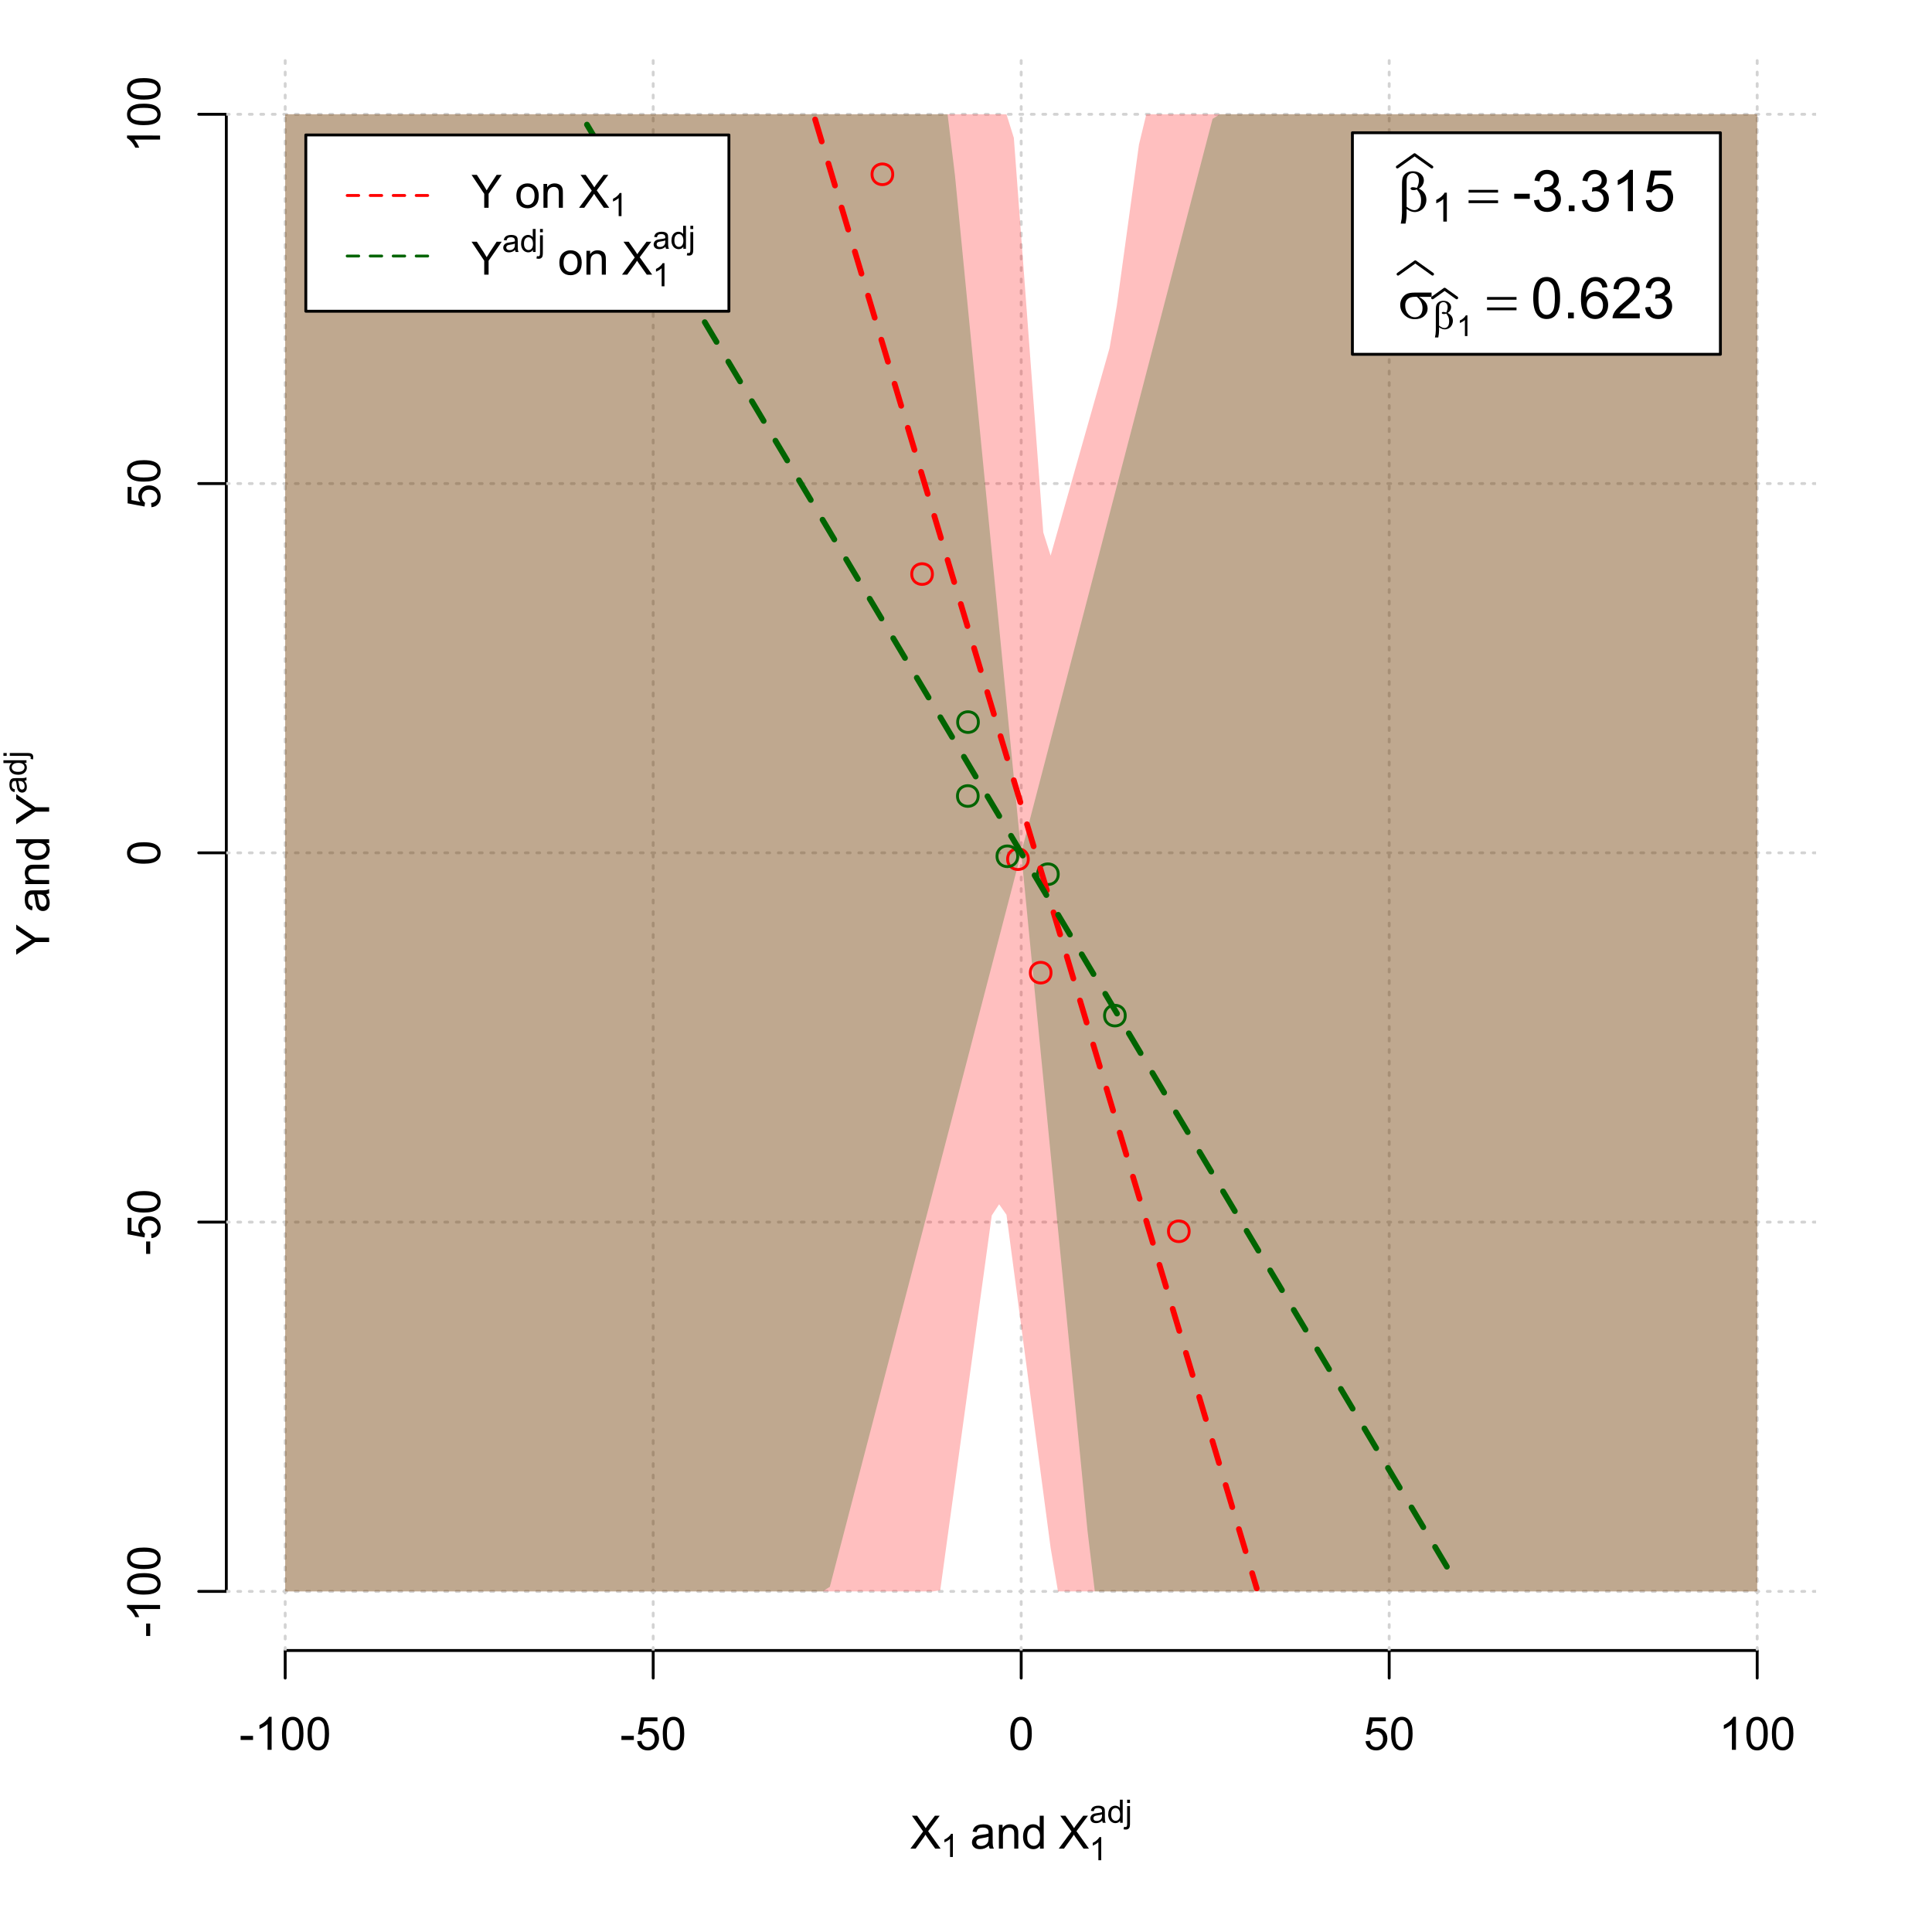 <?xml version="1.0" encoding="UTF-8"?>
<svg xmlns="http://www.w3.org/2000/svg" xmlns:xlink="http://www.w3.org/1999/xlink" width="504pt" height="504pt" viewBox="0 0 504 504" version="1.1">
<defs>
<g>
<symbol overflow="visible" id="glyph0-0">
<path style="stroke:none;" d="M 1.5 0 L 1.5 -7.5 L 7.5 -7.5 L 7.5 0 Z M 1.688 -0.188 L 7.312 -0.188 L 7.312 -7.312 L 1.688 -7.312 Z M 1.688 -0.188 "/>
</symbol>
<symbol overflow="visible" id="glyph0-1">
<path style="stroke:none;" d="M 0.055 0 L 3.375 -4.477 L 0.445 -8.59 L 1.797 -8.59 L 3.359 -6.387 C 3.68 -5.93 3.91 -5.578 4.047 -5.332 C 4.238 -5.645 4.465 -5.969 4.727 -6.312 L 6.457 -8.59 L 7.695 -8.59 L 4.676 -4.539 L 7.93 0 L 6.523 0 L 4.359 -3.062 C 4.238 -3.238 4.113 -3.43 3.984 -3.641 C 3.789 -3.324 3.652 -3.109 3.574 -2.992 L 1.418 0 Z M 0.055 0 "/>
</symbol>
<symbol overflow="visible" id="glyph0-2">
<path style="stroke:none;" d="M 4.852 -0.766 C 4.461 -0.434 4.082 -0.199 3.723 -0.062 C 3.355 0.074 2.969 0.141 2.562 0.141 C 1.875 0.141 1.352 -0.023 0.984 -0.359 C 0.617 -0.688 0.434 -1.117 0.434 -1.641 C 0.434 -1.945 0.5 -2.223 0.641 -2.473 C 0.777 -2.723 0.961 -2.926 1.188 -3.082 C 1.41 -3.234 1.664 -3.348 1.945 -3.43 C 2.152 -3.477 2.465 -3.531 2.883 -3.586 C 3.734 -3.688 4.359 -3.809 4.766 -3.949 C 4.766 -4.09 4.77 -4.18 4.77 -4.227 C 4.77 -4.648 4.668 -4.953 4.469 -5.133 C 4.199 -5.371 3.801 -5.488 3.27 -5.492 C 2.77 -5.488 2.402 -5.402 2.168 -5.23 C 1.934 -5.055 1.758 -4.746 1.648 -4.305 L 0.617 -4.445 C 0.707 -4.887 0.863 -5.242 1.078 -5.516 C 1.289 -5.781 1.598 -5.992 2.008 -6.141 C 2.41 -6.289 2.883 -6.363 3.422 -6.363 C 3.953 -6.363 4.383 -6.301 4.715 -6.176 C 5.047 -6.051 5.293 -5.891 5.449 -5.703 C 5.605 -5.512 5.715 -5.273 5.777 -4.984 C 5.809 -4.805 5.824 -4.48 5.828 -4.016 L 5.828 -2.609 C 5.824 -1.625 5.848 -1.004 5.895 -0.746 C 5.941 -0.484 6.031 -0.238 6.164 0 L 5.062 0 C 4.953 -0.219 4.883 -0.473 4.852 -0.766 Z M 4.766 -3.125 C 4.375 -2.965 3.801 -2.832 3.039 -2.727 C 2.605 -2.66 2.301 -2.59 2.121 -2.516 C 1.941 -2.434 1.801 -2.32 1.703 -2.172 C 1.605 -2.02 1.559 -1.852 1.559 -1.672 C 1.559 -1.387 1.664 -1.152 1.875 -0.969 C 2.086 -0.777 2.398 -0.684 2.812 -0.688 C 3.219 -0.684 3.578 -0.773 3.895 -0.953 C 4.211 -1.129 4.445 -1.371 4.594 -1.68 C 4.707 -1.918 4.762 -2.27 4.766 -2.734 Z M 4.766 -3.125 "/>
</symbol>
<symbol overflow="visible" id="glyph0-3">
<path style="stroke:none;" d="M 0.789 0 L 0.789 -6.223 L 1.742 -6.223 L 1.742 -5.336 C 2.195 -6.02 2.855 -6.363 3.719 -6.363 C 4.09 -6.363 4.434 -6.293 4.754 -6.16 C 5.066 -6.023 5.305 -5.848 5.461 -5.633 C 5.617 -5.41 5.727 -5.152 5.789 -4.852 C 5.828 -4.656 5.848 -4.312 5.848 -3.828 L 5.848 0 L 4.793 0 L 4.793 -3.785 C 4.793 -4.215 4.75 -4.535 4.668 -4.75 C 4.586 -4.961 4.441 -5.129 4.234 -5.258 C 4.023 -5.383 3.777 -5.449 3.5 -5.449 C 3.047 -5.449 2.66 -5.305 2.332 -5.02 C 2.004 -4.734 1.84 -4.195 1.844 -3.398 L 1.844 0 Z M 0.789 0 "/>
</symbol>
<symbol overflow="visible" id="glyph0-4">
<path style="stroke:none;" d="M 4.828 0 L 4.828 -0.785 C 4.43 -0.168 3.848 0.141 3.086 0.141 C 2.59 0.141 2.133 0.004 1.719 -0.27 C 1.297 -0.543 0.977 -0.922 0.75 -1.414 C 0.523 -1.898 0.41 -2.465 0.41 -3.105 C 0.41 -3.727 0.512 -4.289 0.719 -4.797 C 0.926 -5.301 1.238 -5.688 1.652 -5.957 C 2.066 -6.227 2.527 -6.363 3.039 -6.363 C 3.41 -6.363 3.746 -6.281 4.043 -6.125 C 4.336 -5.965 4.574 -5.762 4.758 -5.508 L 4.758 -8.59 L 5.805 -8.59 L 5.805 0 Z M 1.492 -3.105 C 1.488 -2.309 1.656 -1.711 1.996 -1.316 C 2.328 -0.922 2.727 -0.727 3.188 -0.727 C 3.648 -0.727 4.039 -0.914 4.359 -1.293 C 4.68 -1.668 4.84 -2.242 4.844 -3.016 C 4.84 -3.867 4.676 -4.492 4.352 -4.895 C 4.02 -5.289 3.617 -5.488 3.141 -5.492 C 2.672 -5.488 2.277 -5.297 1.965 -4.918 C 1.645 -4.531 1.488 -3.93 1.492 -3.105 Z M 1.492 -3.105 "/>
</symbol>
<symbol overflow="visible" id="glyph0-5">
<path style="stroke:none;" d="M 0.383 -2.578 L 0.383 -3.641 L 3.621 -3.641 L 3.621 -2.578 Z M 0.383 -2.578 "/>
</symbol>
<symbol overflow="visible" id="glyph0-6">
<path style="stroke:none;" d="M 4.469 0 L 3.414 0 L 3.414 -6.719 C 3.16 -6.477 2.828 -6.234 2.414 -5.996 C 2 -5.75 1.629 -5.57 1.305 -5.449 L 1.305 -6.469 C 1.895 -6.742 2.41 -7.078 2.852 -7.477 C 3.293 -7.871 3.605 -8.254 3.789 -8.625 L 4.469 -8.625 Z M 4.469 0 "/>
</symbol>
<symbol overflow="visible" id="glyph0-7">
<path style="stroke:none;" d="M 0.5 -4.234 C 0.496 -5.246 0.602 -6.062 0.812 -6.688 C 1.02 -7.305 1.328 -7.785 1.742 -8.121 C 2.148 -8.457 2.668 -8.625 3.297 -8.625 C 3.758 -8.625 4.164 -8.531 4.512 -8.348 C 4.855 -8.16 5.141 -7.891 5.371 -7.543 C 5.594 -7.191 5.773 -6.766 5.906 -6.266 C 6.035 -5.762 6.098 -5.086 6.102 -4.234 C 6.098 -3.227 5.996 -2.414 5.789 -1.797 C 5.578 -1.176 5.266 -0.695 4.859 -0.359 C 4.445 -0.02 3.926 0.145 3.297 0.148 C 2.465 0.145 1.816 -0.148 1.348 -0.742 C 0.781 -1.457 0.496 -2.621 0.5 -4.234 Z M 1.582 -4.234 C 1.582 -2.824 1.746 -1.887 2.074 -1.418 C 2.402 -0.949 2.809 -0.715 3.297 -0.719 C 3.777 -0.715 4.184 -0.949 4.52 -1.422 C 4.848 -1.887 5.016 -2.824 5.016 -4.234 C 5.016 -5.648 4.848 -6.59 4.52 -7.055 C 4.184 -7.516 3.773 -7.746 3.289 -7.75 C 2.801 -7.746 2.414 -7.543 2.125 -7.137 C 1.762 -6.613 1.582 -5.645 1.582 -4.234 Z M 1.582 -4.234 "/>
</symbol>
<symbol overflow="visible" id="glyph0-8">
<path style="stroke:none;" d="M 0.5 -2.25 L 1.605 -2.344 C 1.684 -1.805 1.871 -1.398 2.176 -1.125 C 2.473 -0.852 2.836 -0.715 3.258 -0.719 C 3.766 -0.715 4.195 -0.906 4.547 -1.293 C 4.898 -1.672 5.074 -2.18 5.074 -2.82 C 5.074 -3.414 4.902 -3.891 4.566 -4.242 C 4.227 -4.59 3.785 -4.762 3.242 -4.766 C 2.898 -4.762 2.594 -4.684 2.32 -4.531 C 2.047 -4.375 1.832 -4.176 1.676 -3.93 L 0.688 -4.062 L 1.516 -8.473 L 5.789 -8.473 L 5.789 -7.465 L 2.359 -7.465 L 1.898 -5.156 C 2.414 -5.516 2.953 -5.695 3.523 -5.695 C 4.27 -5.695 4.902 -5.434 5.422 -4.914 C 5.934 -4.395 6.191 -3.727 6.195 -2.914 C 6.191 -2.133 5.965 -1.461 5.516 -0.898 C 4.961 -0.199 4.211 0.145 3.258 0.148 C 2.477 0.145 1.836 -0.07 1.344 -0.508 C 0.844 -0.941 0.562 -1.523 0.5 -2.25 Z M 0.5 -2.25 "/>
</symbol>
<symbol overflow="visible" id="glyph0-9">
<path style="stroke:none;" d="M 3.344 0 L 3.344 -3.641 L 0.035 -8.59 L 1.418 -8.59 L 3.109 -6 C 3.418 -5.516 3.711 -5.031 3.984 -4.547 C 4.242 -4.992 4.555 -5.496 4.922 -6.062 L 6.586 -8.59 L 7.91 -8.59 L 4.484 -3.641 L 4.484 0 Z M 3.344 0 "/>
</symbol>
<symbol overflow="visible" id="glyph0-10">
<path style="stroke:none;" d=""/>
</symbol>
<symbol overflow="visible" id="glyph0-11">
<path style="stroke:none;" d="M 0.398 -3.109 C 0.398 -4.262 0.719 -5.117 1.359 -5.672 C 1.895 -6.133 2.547 -6.363 3.316 -6.363 C 4.172 -6.363 4.871 -6.082 5.414 -5.52 C 5.953 -4.957 6.223 -4.184 6.227 -3.199 C 6.223 -2.398 6.102 -1.766 5.867 -1.309 C 5.625 -0.848 5.277 -0.492 4.82 -0.238 C 4.359 0.016 3.859 0.141 3.316 0.141 C 2.441 0.141 1.734 -0.137 1.203 -0.695 C 0.664 -1.254 0.398 -2.059 0.398 -3.109 Z M 1.484 -3.109 C 1.48 -2.309 1.656 -1.711 2.004 -1.32 C 2.348 -0.922 2.785 -0.727 3.316 -0.727 C 3.84 -0.727 4.273 -0.926 4.621 -1.324 C 4.969 -1.723 5.145 -2.328 5.145 -3.148 C 5.145 -3.914 4.969 -4.496 4.617 -4.895 C 4.266 -5.289 3.832 -5.488 3.316 -5.492 C 2.785 -5.488 2.348 -5.293 2.004 -4.898 C 1.656 -4.5 1.48 -3.902 1.484 -3.109 Z M 1.484 -3.109 "/>
</symbol>
<symbol overflow="visible" id="glyph1-0">
<path style="stroke:none;" d="M 1.051 0 L 1.051 -5.25 L 5.25 -5.25 L 5.25 0 Z M 1.18 -0.133 L 5.117 -0.133 L 5.117 -5.117 L 1.18 -5.117 Z M 1.18 -0.133 "/>
</symbol>
<symbol overflow="visible" id="glyph1-1">
<path style="stroke:none;" d="M 3.129 0 L 2.391 0 L 2.391 -4.703 C 2.211 -4.531 1.977 -4.363 1.691 -4.195 C 1.398 -4.023 1.141 -3.895 0.914 -3.812 L 0.914 -4.527 C 1.328 -4.719 1.688 -4.953 1.996 -5.234 C 2.305 -5.508 2.523 -5.777 2.652 -6.039 L 3.129 -6.039 Z M 3.129 0 "/>
</symbol>
<symbol overflow="visible" id="glyph1-2">
<path style="stroke:none;" d="M 3.395 -0.539 C 3.117 -0.305 2.855 -0.137 2.605 -0.043 C 2.352 0.051 2.082 0.094 1.793 0.098 C 1.312 0.094 0.941 -0.02 0.688 -0.25 C 0.43 -0.48 0.305 -0.781 0.305 -1.148 C 0.305 -1.359 0.352 -1.551 0.449 -1.73 C 0.543 -1.902 0.668 -2.047 0.828 -2.156 C 0.984 -2.262 1.164 -2.34 1.363 -2.398 C 1.504 -2.434 1.723 -2.473 2.02 -2.512 C 2.609 -2.578 3.047 -2.664 3.336 -2.766 C 3.336 -2.867 3.34 -2.93 3.34 -2.957 C 3.34 -3.258 3.27 -3.469 3.129 -3.594 C 2.941 -3.758 2.66 -3.844 2.289 -3.844 C 1.941 -3.844 1.684 -3.781 1.52 -3.66 C 1.348 -3.535 1.227 -3.32 1.152 -3.016 L 0.43 -3.113 C 0.492 -3.418 0.602 -3.668 0.754 -3.863 C 0.902 -4.051 1.121 -4.199 1.406 -4.301 C 1.688 -4.402 2.016 -4.453 2.395 -4.453 C 2.766 -4.453 3.066 -4.406 3.301 -4.32 C 3.527 -4.23 3.699 -4.121 3.812 -3.992 C 3.918 -3.855 3.996 -3.691 4.043 -3.492 C 4.066 -3.363 4.078 -3.133 4.082 -2.809 L 4.082 -1.824 C 4.078 -1.137 4.094 -0.703 4.129 -0.523 C 4.156 -0.336 4.219 -0.164 4.316 0 L 3.543 0 C 3.465 -0.152 3.414 -0.332 3.395 -0.539 Z M 3.336 -2.188 C 3.062 -2.074 2.66 -1.98 2.129 -1.906 C 1.82 -1.859 1.605 -1.812 1.484 -1.758 C 1.355 -1.703 1.258 -1.621 1.191 -1.52 C 1.121 -1.41 1.09 -1.293 1.09 -1.168 C 1.09 -0.969 1.164 -0.805 1.312 -0.676 C 1.461 -0.543 1.68 -0.48 1.969 -0.48 C 2.25 -0.48 2.5 -0.539 2.727 -0.664 C 2.945 -0.785 3.109 -0.957 3.215 -1.176 C 3.293 -1.34 3.332 -1.586 3.336 -1.914 Z M 3.336 -2.188 "/>
</symbol>
<symbol overflow="visible" id="glyph1-3">
<path style="stroke:none;" d="M 3.379 0 L 3.379 -0.551 C 3.102 -0.121 2.695 0.094 2.16 0.098 C 1.812 0.094 1.492 0 1.203 -0.188 C 0.906 -0.379 0.68 -0.645 0.523 -0.988 C 0.359 -1.328 0.281 -1.723 0.285 -2.172 C 0.281 -2.605 0.355 -3 0.504 -3.355 C 0.648 -3.707 0.863 -3.977 1.156 -4.168 C 1.441 -4.355 1.766 -4.453 2.129 -4.453 C 2.387 -4.453 2.621 -4.395 2.828 -4.285 C 3.031 -4.172 3.199 -4.031 3.332 -3.855 L 3.332 -6.012 L 4.066 -6.012 L 4.066 0 Z M 1.047 -2.172 C 1.043 -1.613 1.16 -1.195 1.398 -0.922 C 1.629 -0.641 1.906 -0.504 2.23 -0.508 C 2.551 -0.504 2.824 -0.637 3.051 -0.902 C 3.273 -1.168 3.387 -1.57 3.391 -2.113 C 3.387 -2.707 3.273 -3.145 3.047 -3.426 C 2.816 -3.703 2.531 -3.844 2.199 -3.844 C 1.867 -3.844 1.594 -3.707 1.375 -3.441 C 1.152 -3.168 1.043 -2.746 1.047 -2.172 Z M 1.047 -2.172 "/>
</symbol>
<symbol overflow="visible" id="glyph1-4">
<path style="stroke:none;" d="M 0.551 -5.156 L 0.551 -6.012 L 1.289 -6.012 L 1.289 -5.156 Z M -0.387 1.691 L -0.246 1.062 C -0.098 1.098 0.016 1.117 0.102 1.121 C 0.25 1.117 0.363 1.066 0.438 0.969 C 0.512 0.867 0.551 0.621 0.551 0.223 L 0.551 -4.355 L 1.289 -4.355 L 1.289 0.238 C 1.289 0.773 1.219 1.148 1.078 1.359 C 0.898 1.633 0.602 1.77 0.191 1.77 C -0.008 1.77 -0.199 1.742 -0.387 1.691 Z M -0.387 1.691 "/>
</symbol>
<symbol overflow="visible" id="glyph2-0">
<path style="stroke:none;" d="M 0.602 0 L 0.602 -7.5 L 6.602 -7.5 L 6.602 0 Z M 0.789 -0.188 L 6.414 -0.188 L 6.414 -7.312 L 0.789 -7.312 Z M 0.789 -0.188 "/>
</symbol>
<symbol overflow="visible" id="glyph2-1">
<path style="stroke:none;" d=""/>
</symbol>
<symbol overflow="visible" id="glyph3-0">
<path style="stroke:none;" d="M 0 -1.5 L -7.5 -1.5 L -7.5 -7.5 L 0 -7.5 Z M -0.188 -1.688 L -0.188 -7.312 L -7.312 -7.312 L -7.312 -1.688 Z M -0.188 -1.688 "/>
</symbol>
<symbol overflow="visible" id="glyph3-1">
<path style="stroke:none;" d="M 0 -3.344 L -3.641 -3.348 L -8.59 -0.035 L -8.59 -1.418 L -6 -3.113 C -5.516 -3.422 -5.031 -3.715 -4.547 -3.984 C -4.992 -4.242 -5.496 -4.555 -6.062 -4.922 L -8.59 -6.586 L -8.59 -7.91 L -3.637 -4.484 L 0 -4.484 Z M 0 -3.344 "/>
</symbol>
<symbol overflow="visible" id="glyph3-2">
<path style="stroke:none;" d="M -0.766 -4.852 C -0.434 -4.461 -0.199 -4.082 -0.062 -3.723 C 0.074 -3.355 0.141 -2.969 0.141 -2.562 C 0.141 -1.875 -0.023 -1.352 -0.359 -0.984 C -0.688 -0.617 -1.117 -0.434 -1.641 -0.434 C -1.945 -0.434 -2.223 -0.5 -2.473 -0.641 C -2.723 -0.777 -2.926 -0.961 -3.082 -1.188 C -3.234 -1.41 -3.348 -1.664 -3.43 -1.945 C -3.477 -2.152 -3.531 -2.465 -3.586 -2.883 C -3.688 -3.734 -3.809 -4.359 -3.949 -4.766 C -4.09 -4.766 -4.18 -4.77 -4.227 -4.77 C -4.648 -4.77 -4.953 -4.668 -5.133 -4.469 C -5.371 -4.199 -5.488 -3.801 -5.492 -3.27 C -5.488 -2.773 -5.402 -2.406 -5.23 -2.172 C -5.055 -1.934 -4.746 -1.758 -4.305 -1.648 L -4.445 -0.617 C -4.887 -0.707 -5.242 -0.863 -5.516 -1.078 C -5.781 -1.293 -5.992 -1.602 -6.141 -2.012 C -6.289 -2.414 -6.363 -2.887 -6.363 -3.422 C -6.363 -3.953 -6.301 -4.383 -6.176 -4.715 C -6.051 -5.047 -5.891 -5.293 -5.703 -5.449 C -5.512 -5.605 -5.273 -5.715 -4.984 -5.777 C -4.805 -5.809 -4.48 -5.824 -4.016 -5.828 L -2.605 -5.828 C -1.625 -5.824 -1.004 -5.848 -0.746 -5.895 C -0.48 -5.941 -0.234 -6.031 0 -6.164 L 0 -5.062 C -0.219 -4.953 -0.473 -4.883 -0.766 -4.852 Z M -3.121 -4.766 C -2.961 -4.375 -2.828 -3.801 -2.727 -3.039 C -2.66 -2.605 -2.59 -2.301 -2.516 -2.121 C -2.434 -1.941 -2.32 -1.801 -2.172 -1.703 C -2.02 -1.605 -1.852 -1.559 -1.672 -1.559 C -1.387 -1.559 -1.152 -1.664 -0.965 -1.875 C -0.773 -2.086 -0.68 -2.398 -0.684 -2.812 C -0.68 -3.219 -0.77 -3.578 -0.949 -3.895 C -1.129 -4.211 -1.371 -4.445 -1.68 -4.594 C -1.918 -4.707 -2.27 -4.762 -2.734 -4.766 Z M -3.121 -4.766 "/>
</symbol>
<symbol overflow="visible" id="glyph3-3">
<path style="stroke:none;" d="M 0 -0.789 L -6.223 -0.793 L -6.223 -1.742 L -5.336 -1.742 C -6.02 -2.195 -6.363 -2.855 -6.363 -3.723 C -6.363 -4.09 -6.293 -4.434 -6.16 -4.754 C -6.023 -5.066 -5.848 -5.305 -5.633 -5.461 C -5.41 -5.617 -5.152 -5.727 -4.852 -5.789 C -4.656 -5.828 -4.312 -5.848 -3.824 -5.848 L 0 -5.848 L 0 -4.793 L -3.785 -4.793 C -4.215 -4.793 -4.535 -4.75 -4.75 -4.668 C -4.961 -4.586 -5.129 -4.441 -5.258 -4.234 C -5.383 -4.023 -5.449 -3.777 -5.449 -3.5 C -5.449 -3.047 -5.305 -2.66 -5.02 -2.336 C -4.734 -2.008 -4.195 -1.844 -3.398 -1.848 L 0 -1.844 Z M 0 -0.789 "/>
</symbol>
<symbol overflow="visible" id="glyph3-4">
<path style="stroke:none;" d="M 0 -4.828 L -0.785 -4.828 C -0.168 -4.43 0.141 -3.848 0.141 -3.086 C 0.141 -2.59 0.004 -2.133 -0.27 -1.719 C -0.543 -1.297 -0.922 -0.977 -1.414 -0.75 C -1.898 -0.523 -2.465 -0.41 -3.105 -0.41 C -3.727 -0.41 -4.289 -0.512 -4.797 -0.719 C -5.301 -0.926 -5.688 -1.238 -5.957 -1.652 C -6.227 -2.066 -6.363 -2.527 -6.363 -3.043 C -6.363 -3.414 -6.281 -3.75 -6.125 -4.043 C -5.965 -4.336 -5.762 -4.574 -5.508 -4.758 L -8.59 -4.758 L -8.59 -5.809 L 0 -5.805 Z M -3.105 -1.496 C -2.309 -1.492 -1.711 -1.66 -1.316 -1.996 C -0.922 -2.328 -0.727 -2.727 -0.727 -3.188 C -0.727 -3.648 -0.914 -4.039 -1.289 -4.359 C -1.664 -4.68 -2.238 -4.84 -3.016 -4.844 C -3.867 -4.84 -4.492 -4.676 -4.895 -4.352 C -5.289 -4.023 -5.488 -3.621 -5.492 -3.141 C -5.488 -2.672 -5.297 -2.277 -4.918 -1.965 C -4.531 -1.648 -3.93 -1.492 -3.105 -1.496 Z M -3.105 -1.496 "/>
</symbol>
<symbol overflow="visible" id="glyph3-5">
<path style="stroke:none;" d="M -2.578 -0.383 L -3.641 -0.383 L -3.641 -3.621 L -2.578 -3.621 Z M -2.578 -0.383 "/>
</symbol>
<symbol overflow="visible" id="glyph3-6">
<path style="stroke:none;" d="M 0 -4.469 L 0 -3.414 L -6.719 -3.418 C -6.477 -3.16 -6.234 -2.828 -5.996 -2.418 C -5.75 -2.004 -5.57 -1.633 -5.449 -1.309 L -6.469 -1.309 C -6.742 -1.895 -7.078 -2.41 -7.477 -2.852 C -7.871 -3.293 -8.254 -3.605 -8.625 -3.793 L -8.625 -4.473 Z M 0 -4.469 "/>
</symbol>
<symbol overflow="visible" id="glyph3-7">
<path style="stroke:none;" d="M -4.234 -0.5 C -5.246 -0.496 -6.062 -0.602 -6.688 -0.812 C -7.305 -1.02 -7.785 -1.328 -8.121 -1.742 C -8.457 -2.152 -8.625 -2.672 -8.625 -3.301 C -8.625 -3.758 -8.531 -4.164 -8.348 -4.512 C -8.16 -4.859 -7.891 -5.145 -7.543 -5.371 C -7.191 -5.594 -6.766 -5.773 -6.266 -5.906 C -5.762 -6.035 -5.086 -6.098 -4.234 -6.102 C -3.223 -6.098 -2.41 -5.996 -1.793 -5.789 C -1.176 -5.578 -0.695 -5.266 -0.359 -4.859 C -0.02 -4.445 0.145 -3.926 0.148 -3.297 C 0.145 -2.465 -0.148 -1.816 -0.742 -1.348 C -1.457 -0.781 -2.621 -0.496 -4.234 -0.5 Z M -4.234 -1.582 C -2.824 -1.582 -1.887 -1.746 -1.418 -2.074 C -0.949 -2.402 -0.715 -2.809 -0.719 -3.297 C -0.715 -3.777 -0.949 -4.184 -1.422 -4.52 C -1.887 -4.848 -2.824 -5.016 -4.234 -5.016 C -5.648 -5.016 -6.59 -4.848 -7.055 -4.52 C -7.516 -4.188 -7.746 -3.777 -7.75 -3.289 C -7.746 -2.801 -7.543 -2.414 -7.137 -2.129 C -6.613 -1.762 -5.645 -1.582 -4.234 -1.582 Z M -4.234 -1.582 "/>
</symbol>
<symbol overflow="visible" id="glyph3-8">
<path style="stroke:none;" d="M -2.25 -0.5 L -2.344 -1.605 C -1.805 -1.684 -1.398 -1.871 -1.125 -2.176 C -0.852 -2.473 -0.715 -2.836 -0.719 -3.258 C -0.715 -3.766 -0.906 -4.195 -1.293 -4.547 C -1.672 -4.898 -2.18 -5.074 -2.816 -5.074 C -3.414 -5.074 -3.891 -4.902 -4.242 -4.566 C -4.59 -4.227 -4.762 -3.785 -4.766 -3.242 C -4.762 -2.898 -4.684 -2.594 -4.531 -2.32 C -4.375 -2.047 -4.176 -1.832 -3.93 -1.676 L -4.062 -0.688 L -8.473 -1.52 L -8.473 -5.789 L -7.465 -5.789 L -7.465 -2.363 L -5.156 -1.898 C -5.516 -2.414 -5.695 -2.953 -5.695 -3.523 C -5.695 -4.27 -5.434 -4.902 -4.914 -5.422 C -4.395 -5.934 -3.727 -6.191 -2.91 -6.195 C -2.133 -6.191 -1.461 -5.965 -0.895 -5.516 C -0.199 -4.961 0.145 -4.211 0.148 -3.258 C 0.145 -2.477 -0.07 -1.836 -0.508 -1.344 C -0.941 -0.848 -1.523 -0.566 -2.25 -0.5 Z M -2.25 -0.5 "/>
</symbol>
<symbol overflow="visible" id="glyph4-0">
<path style="stroke:none;" d="M 0 -0.602 L -7.5 -0.605 L -7.5 -6.605 L 0 -6.602 Z M -0.188 -0.789 L -0.188 -6.414 L -7.312 -6.418 L -7.312 -0.793 Z M -0.188 -0.789 "/>
</symbol>
<symbol overflow="visible" id="glyph4-1">
<path style="stroke:none;" d=""/>
</symbol>
<symbol overflow="visible" id="glyph5-0">
<path style="stroke:none;" d="M 0 -1.051 L -5.25 -1.051 L -5.25 -5.25 L 0 -5.25 Z M -0.133 -1.18 L -0.133 -5.117 L -5.117 -5.117 L -5.117 -1.18 Z M -0.133 -1.18 "/>
</symbol>
<symbol overflow="visible" id="glyph5-1">
<path style="stroke:none;" d="M -0.539 -3.395 C -0.305 -3.117 -0.137 -2.855 -0.043 -2.605 C 0.051 -2.352 0.094 -2.082 0.098 -1.793 C 0.094 -1.312 -0.02 -0.941 -0.25 -0.688 C -0.48 -0.43 -0.781 -0.305 -1.148 -0.305 C -1.359 -0.305 -1.551 -0.352 -1.73 -0.449 C -1.902 -0.543 -2.047 -0.668 -2.156 -0.828 C -2.262 -0.984 -2.34 -1.164 -2.398 -1.363 C -2.434 -1.504 -2.473 -1.723 -2.512 -2.02 C -2.578 -2.609 -2.664 -3.047 -2.766 -3.336 C -2.867 -3.336 -2.93 -3.34 -2.957 -3.34 C -3.258 -3.34 -3.469 -3.27 -3.594 -3.129 C -3.758 -2.941 -3.844 -2.66 -3.844 -2.289 C -3.844 -1.941 -3.781 -1.684 -3.66 -1.52 C -3.535 -1.352 -3.32 -1.23 -3.016 -1.152 L -3.113 -0.43 C -3.418 -0.492 -3.668 -0.602 -3.863 -0.754 C -4.051 -0.902 -4.199 -1.121 -4.301 -1.406 C -4.402 -1.688 -4.453 -2.016 -4.453 -2.395 C -4.453 -2.766 -4.406 -3.066 -4.32 -3.301 C -4.23 -3.527 -4.121 -3.699 -3.992 -3.812 C -3.855 -3.918 -3.691 -3.996 -3.492 -4.043 C -3.363 -4.066 -3.133 -4.078 -2.809 -4.082 L -1.824 -4.082 C -1.137 -4.078 -0.703 -4.094 -0.523 -4.129 C -0.336 -4.156 -0.164 -4.219 0 -4.316 L 0 -3.543 C -0.152 -3.465 -0.332 -3.414 -0.539 -3.395 Z M -2.188 -3.336 C -2.074 -3.062 -1.98 -2.66 -1.906 -2.129 C -1.859 -1.82 -1.812 -1.605 -1.758 -1.484 C -1.703 -1.355 -1.621 -1.258 -1.52 -1.191 C -1.41 -1.121 -1.293 -1.09 -1.168 -1.09 C -0.969 -1.09 -0.805 -1.164 -0.676 -1.312 C -0.543 -1.461 -0.48 -1.68 -0.48 -1.969 C -0.48 -2.25 -0.539 -2.5 -0.664 -2.727 C -0.785 -2.945 -0.957 -3.109 -1.176 -3.215 C -1.34 -3.293 -1.586 -3.332 -1.914 -3.336 Z M -2.188 -3.336 "/>
</symbol>
<symbol overflow="visible" id="glyph5-2">
<path style="stroke:none;" d="M 0 -3.379 L -0.551 -3.379 C -0.121 -3.102 0.094 -2.695 0.098 -2.16 C 0.094 -1.812 0 -1.492 -0.188 -1.203 C -0.379 -0.906 -0.645 -0.684 -0.988 -0.527 C -1.328 -0.367 -1.723 -0.285 -2.172 -0.289 C -2.605 -0.285 -3 -0.359 -3.355 -0.504 C -3.707 -0.648 -3.977 -0.863 -4.168 -1.156 C -4.355 -1.441 -4.453 -1.766 -4.453 -2.129 C -4.453 -2.387 -4.395 -2.621 -4.285 -2.828 C -4.172 -3.031 -4.031 -3.199 -3.855 -3.332 L -6.012 -3.332 L -6.012 -4.066 L 0 -4.066 Z M -2.172 -1.047 C -1.613 -1.043 -1.195 -1.16 -0.922 -1.398 C -0.641 -1.629 -0.504 -1.906 -0.508 -2.23 C -0.504 -2.551 -0.637 -2.824 -0.902 -3.051 C -1.168 -3.273 -1.57 -3.387 -2.113 -3.391 C -2.707 -3.387 -3.145 -3.273 -3.426 -3.047 C -3.703 -2.816 -3.844 -2.531 -3.844 -2.199 C -3.844 -1.867 -3.707 -1.594 -3.441 -1.375 C -3.168 -1.152 -2.746 -1.043 -2.172 -1.047 Z M -2.172 -1.047 "/>
</symbol>
<symbol overflow="visible" id="glyph5-3">
<path style="stroke:none;" d="M -5.156 -0.551 L -6.012 -0.551 L -6.012 -1.289 L -5.156 -1.289 Z M 1.691 0.387 L 1.062 0.246 C 1.098 0.098 1.117 -0.016 1.121 -0.102 C 1.117 -0.25 1.066 -0.363 0.969 -0.438 C 0.867 -0.512 0.621 -0.551 0.223 -0.551 L -4.355 -0.551 L -4.355 -1.289 L 0.238 -1.289 C 0.773 -1.289 1.148 -1.219 1.359 -1.078 C 1.633 -0.898 1.77 -0.602 1.77 -0.191 C 1.77 0.008 1.742 0.199 1.691 0.387 Z M 1.691 0.387 "/>
</symbol>
<symbol overflow="visible" id="glyph6-0">
<path style="stroke:none;" d="M 0.754 0 L 0.754 -9.375 L 8.254 -9.375 L 8.254 0 Z M 0.988 -0.234 L 8.02 -0.234 L 8.02 -9.141 L 0.988 -9.141 Z M 0.988 -0.234 "/>
</symbol>
<symbol overflow="visible" id="glyph6-1">
<path style="stroke:none;" d="M 2.418 -0.57 L 2.418 0.668 C 2.414 1.457 2.316 2.312 2.125 3.238 L 0.887 3.238 C 1.016 2.629 1.094 2.215 1.121 2 C 1.18 1.312 1.211 0.812 1.215 0.5 L 1.215 -6.988 C 1.211 -7.859 1.297 -8.508 1.473 -8.93 C 1.645 -9.352 1.957 -9.703 2.41 -9.988 C 2.859 -10.27 3.402 -10.41 4.035 -10.414 C 4.906 -10.41 5.605 -10.176 6.129 -9.711 C 6.652 -9.238 6.914 -8.684 6.914 -8.043 C 6.914 -7.625 6.805 -7.23 6.594 -6.855 C 6.379 -6.48 6.051 -6.156 5.609 -5.891 C 6.914 -5.262 7.57 -4.289 7.574 -2.973 C 7.57 -2.383 7.434 -1.836 7.164 -1.332 C 6.887 -0.82 6.512 -0.434 6.035 -0.172 C 5.555 0.094 5.059 0.223 4.555 0.227 C 4.227 0.223 3.906 0.168 3.586 0.059 C 3.266 -0.051 2.875 -0.258 2.418 -0.57 Z M 2.418 -1.148 C 2.891 -0.816 3.305 -0.578 3.656 -0.434 C 3.918 -0.324 4.18 -0.27 4.445 -0.27 C 4.938 -0.27 5.352 -0.473 5.688 -0.879 C 6.02 -1.285 6.188 -1.93 6.188 -2.82 C 6.188 -3.375 6.105 -3.863 5.949 -4.281 C 5.785 -4.695 5.508 -5.152 5.113 -5.656 C 4.773 -5.539 4.484 -5.484 4.242 -5.484 C 3.945 -5.484 3.738 -5.527 3.621 -5.617 C 3.5 -5.703 3.438 -5.797 3.441 -5.902 C 3.438 -5.992 3.484 -6.078 3.578 -6.152 C 3.668 -6.223 3.816 -6.258 4.027 -6.262 C 4.262 -6.258 4.625 -6.195 5.113 -6.07 C 5.453 -6.75 5.625 -7.391 5.625 -8 C 5.625 -8.609 5.473 -9.086 5.172 -9.426 C 4.867 -9.758 4.492 -9.926 4.043 -9.93 C 3.477 -9.926 3.035 -9.688 2.727 -9.215 C 2.516 -8.895 2.414 -8.383 2.418 -7.684 Z M 2.418 -1.148 "/>
</symbol>
<symbol overflow="visible" id="glyph6-2">
<path style="stroke:none;" d="M 0.27 -5.559 L 7.961 -5.559 L 7.961 -4.848 L 0.27 -4.848 Z M 0.27 -2.828 L 7.961 -2.828 L 7.961 -2.102 L 0.27 -2.102 Z M 0.27 -2.828 "/>
</symbol>
<symbol overflow="visible" id="glyph6-3">
<path style="stroke:none;" d="M 8.746 -5.602 L 5.465 -5.602 C 6.199 -5.191 6.758 -4.734 7.141 -4.238 C 7.52 -3.738 7.711 -3.164 7.711 -2.512 C 7.711 -1.758 7.406 -1.113 6.801 -0.578 C 6.195 -0.043 5.387 0.223 4.371 0.227 C 3.301 0.223 2.398 -0.137 1.668 -0.863 C 0.934 -1.59 0.566 -2.469 0.57 -3.5 C 0.566 -4.117 0.723 -4.68 1.031 -5.184 C 1.336 -5.688 1.723 -6.066 2.199 -6.324 C 2.668 -6.578 3.391 -6.707 4.367 -6.711 L 8.746 -6.711 Z M 4.914 -5.602 C 4.707 -5.605 4.551 -5.605 4.445 -5.609 C 3.566 -5.605 2.918 -5.41 2.5 -5.023 C 2.074 -4.629 1.863 -4.078 1.867 -3.367 C 1.863 -2.434 2.113 -1.684 2.621 -1.117 C 3.121 -0.551 3.719 -0.27 4.41 -0.27 C 4.984 -0.27 5.457 -0.473 5.828 -0.887 C 6.199 -1.297 6.387 -1.895 6.387 -2.672 C 6.387 -3.797 5.895 -4.773 4.914 -5.602 Z M 4.914 -5.602 "/>
</symbol>
<symbol overflow="visible" id="glyph7-0">
<path style="stroke:none;" d="M 1.312 0 L 1.312 -6.562 L 6.562 -6.562 L 6.562 0 Z M 1.477 -0.164 L 6.398 -0.164 L 6.398 -6.398 L 1.477 -6.398 Z M 1.477 -0.164 "/>
</symbol>
<symbol overflow="visible" id="glyph7-1">
<path style="stroke:none;" d="M 3.91 0 L 2.988 0 L 2.988 -5.879 C 2.766 -5.664 2.473 -5.453 2.113 -5.242 C 1.75 -5.027 1.426 -4.871 1.145 -4.77 L 1.145 -5.66 C 1.656 -5.902 2.109 -6.195 2.496 -6.539 C 2.883 -6.883 3.156 -7.219 3.316 -7.547 L 3.91 -7.547 Z M 3.91 0 "/>
</symbol>
<symbol overflow="visible" id="glyph8-0">
<path style="stroke:none;" d="M 1.875 0 L 1.875 -9.375 L 9.375 -9.375 L 9.375 0 Z M 2.109 -0.234 L 9.141 -0.234 L 9.141 -9.141 L 2.109 -9.141 Z M 2.109 -0.234 "/>
</symbol>
<symbol overflow="visible" id="glyph8-1">
<path style="stroke:none;" d="M 0.477 -3.223 L 0.477 -4.547 L 4.527 -4.547 L 4.527 -3.223 Z M 0.477 -3.223 "/>
</symbol>
<symbol overflow="visible" id="glyph8-2">
<path style="stroke:none;" d="M 0.629 -2.836 L 1.949 -3.012 C 2.098 -2.262 2.355 -1.723 2.719 -1.395 C 3.082 -1.066 3.523 -0.902 4.051 -0.902 C 4.668 -0.902 5.191 -1.117 5.621 -1.547 C 6.043 -1.977 6.258 -2.508 6.262 -3.141 C 6.258 -3.746 6.059 -4.246 5.668 -4.641 C 5.27 -5.031 4.77 -5.227 4.16 -5.23 C 3.91 -5.227 3.598 -5.176 3.23 -5.082 L 3.375 -6.242 C 3.461 -6.227 3.531 -6.223 3.59 -6.227 C 4.148 -6.223 4.652 -6.367 5.102 -6.664 C 5.551 -6.953 5.777 -7.406 5.777 -8.02 C 5.777 -8.5 5.613 -8.898 5.285 -9.219 C 4.957 -9.531 4.535 -9.691 4.02 -9.695 C 3.504 -9.691 3.074 -9.531 2.738 -9.211 C 2.395 -8.891 2.176 -8.406 2.078 -7.766 L 0.762 -8 C 0.922 -8.879 1.285 -9.562 1.859 -10.051 C 2.43 -10.535 3.141 -10.781 3.992 -10.781 C 4.574 -10.781 5.113 -10.652 5.609 -10.402 C 6.102 -10.148 6.48 -9.809 6.742 -9.375 C 7 -8.938 7.129 -8.477 7.133 -7.992 C 7.129 -7.527 7.004 -7.102 6.758 -6.723 C 6.508 -6.34 6.141 -6.039 5.656 -5.816 C 6.285 -5.664 6.777 -5.359 7.133 -4.902 C 7.48 -4.438 7.656 -3.859 7.66 -3.172 C 7.656 -2.23 7.316 -1.438 6.633 -0.785 C 5.949 -0.137 5.086 0.188 4.043 0.191 C 3.098 0.188 2.312 -0.09 1.695 -0.648 C 1.07 -1.207 0.715 -1.938 0.629 -2.836 Z M 0.629 -2.836 "/>
</symbol>
<symbol overflow="visible" id="glyph8-3">
<path style="stroke:none;" d="M 1.363 0 L 1.363 -1.5 L 2.863 -1.5 L 2.863 0 Z M 1.363 0 "/>
</symbol>
<symbol overflow="visible" id="glyph8-4">
<path style="stroke:none;" d="M 5.59 0 L 4.27 0 L 4.27 -8.402 C 3.949 -8.098 3.531 -7.793 3.02 -7.492 C 2.504 -7.188 2.043 -6.961 1.633 -6.812 L 1.633 -8.086 C 2.367 -8.43 3.012 -8.848 3.566 -9.344 C 4.117 -9.836 4.508 -10.316 4.738 -10.781 L 5.59 -10.781 Z M 5.59 0 "/>
</symbol>
<symbol overflow="visible" id="glyph8-5">
<path style="stroke:none;" d="M 0.621 -2.812 L 2.008 -2.93 C 2.105 -2.254 2.344 -1.746 2.719 -1.41 C 3.094 -1.07 3.543 -0.902 4.07 -0.902 C 4.703 -0.902 5.242 -1.141 5.684 -1.617 C 6.121 -2.094 6.34 -2.727 6.344 -3.523 C 6.34 -4.273 6.129 -4.867 5.707 -5.301 C 5.285 -5.734 4.73 -5.953 4.051 -5.953 C 3.621 -5.953 3.238 -5.855 2.898 -5.664 C 2.555 -5.469 2.285 -5.219 2.094 -4.914 L 0.855 -5.074 L 1.898 -10.59 L 7.234 -10.59 L 7.234 -9.332 L 2.953 -9.332 L 2.375 -6.445 C 3.016 -6.891 3.691 -7.113 4.402 -7.117 C 5.336 -7.113 6.129 -6.789 6.773 -6.145 C 7.418 -5.492 7.738 -4.656 7.742 -3.641 C 7.738 -2.664 7.457 -1.824 6.891 -1.121 C 6.203 -0.25 5.262 0.18 4.07 0.184 C 3.094 0.18 2.297 -0.09 1.68 -0.637 C 1.059 -1.18 0.707 -1.906 0.621 -2.812 Z M 0.621 -2.812 "/>
</symbol>
<symbol overflow="visible" id="glyph8-6">
<path style="stroke:none;" d="M 0.621 -5.297 C 0.621 -6.562 0.75 -7.582 1.012 -8.359 C 1.273 -9.133 1.664 -9.73 2.18 -10.152 C 2.695 -10.57 3.344 -10.781 4.125 -10.781 C 4.699 -10.781 5.203 -10.664 5.641 -10.434 C 6.074 -10.199 6.434 -9.863 6.715 -9.43 C 6.996 -8.988 7.219 -8.457 7.383 -7.832 C 7.543 -7.203 7.621 -6.359 7.625 -5.297 C 7.621 -4.035 7.492 -3.016 7.234 -2.246 C 6.973 -1.469 6.586 -0.871 6.074 -0.449 C 5.559 -0.027 4.91 0.18 4.125 0.184 C 3.086 0.18 2.27 -0.188 1.684 -0.93 C 0.973 -1.82 0.621 -3.277 0.621 -5.297 Z M 1.977 -5.297 C 1.973 -3.531 2.18 -2.355 2.594 -1.777 C 3.004 -1.191 3.516 -0.902 4.125 -0.902 C 4.727 -0.902 5.234 -1.195 5.648 -1.781 C 6.062 -2.367 6.27 -3.539 6.27 -5.297 C 6.27 -7.062 6.062 -8.234 5.648 -8.816 C 5.234 -9.398 4.719 -9.691 4.109 -9.691 C 3.5 -9.691 3.02 -9.434 2.66 -8.922 C 2.203 -8.262 1.973 -7.055 1.977 -5.297 Z M 1.977 -5.297 "/>
</symbol>
<symbol overflow="visible" id="glyph8-7">
<path style="stroke:none;" d="M 7.465 -8.109 L 6.152 -8.004 C 6.035 -8.52 5.867 -8.895 5.656 -9.133 C 5.297 -9.504 4.859 -9.691 4.336 -9.695 C 3.914 -9.691 3.543 -9.574 3.23 -9.344 C 2.812 -9.039 2.488 -8.598 2.25 -8.02 C 2.008 -7.438 1.883 -6.609 1.875 -5.539 C 2.191 -6.016 2.578 -6.375 3.039 -6.613 C 3.496 -6.844 3.977 -6.961 4.484 -6.965 C 5.359 -6.961 6.109 -6.637 6.727 -5.992 C 7.344 -5.344 7.652 -4.508 7.652 -3.484 C 7.652 -2.809 7.504 -2.184 7.215 -1.605 C 6.922 -1.027 6.523 -0.582 6.02 -0.277 C 5.508 0.031 4.934 0.18 4.293 0.184 C 3.191 0.18 2.293 -0.219 1.602 -1.027 C 0.906 -1.832 0.562 -3.164 0.562 -5.023 C 0.562 -7.094 0.945 -8.605 1.715 -9.551 C 2.383 -10.371 3.285 -10.781 4.418 -10.781 C 5.262 -10.781 5.953 -10.543 6.492 -10.07 C 7.031 -9.594 7.355 -8.941 7.465 -8.109 Z M 2.078 -3.48 C 2.074 -3.023 2.172 -2.586 2.367 -2.176 C 2.562 -1.758 2.832 -1.441 3.18 -1.227 C 3.523 -1.008 3.887 -0.902 4.27 -0.902 C 4.824 -0.902 5.301 -1.125 5.703 -1.574 C 6.102 -2.023 6.305 -2.633 6.305 -3.406 C 6.305 -4.145 6.105 -4.73 5.711 -5.16 C 5.316 -5.586 4.82 -5.801 4.219 -5.801 C 3.621 -5.801 3.113 -5.586 2.699 -5.16 C 2.281 -4.73 2.074 -4.172 2.078 -3.48 Z M 2.078 -3.48 "/>
</symbol>
<symbol overflow="visible" id="glyph8-8">
<path style="stroke:none;" d="M 7.551 -1.266 L 7.551 0 L 0.453 0 C 0.438 -0.316 0.492 -0.621 0.609 -0.914 C 0.789 -1.398 1.078 -1.875 1.477 -2.344 C 1.875 -2.812 2.449 -3.352 3.199 -3.969 C 4.367 -4.922 5.156 -5.68 5.566 -6.242 C 5.973 -6.797 6.176 -7.328 6.18 -7.828 C 6.176 -8.352 5.988 -8.793 5.621 -9.152 C 5.246 -9.512 4.762 -9.691 4.16 -9.691 C 3.523 -9.691 3.016 -9.5 2.637 -9.117 C 2.254 -8.734 2.059 -8.207 2.059 -7.535 L 0.703 -7.676 C 0.797 -8.684 1.145 -9.453 1.75 -9.984 C 2.355 -10.516 3.168 -10.781 4.188 -10.781 C 5.215 -10.781 6.031 -10.492 6.633 -9.922 C 7.234 -9.348 7.535 -8.641 7.535 -7.801 C 7.535 -7.367 7.445 -6.945 7.27 -6.531 C 7.094 -6.113 6.801 -5.676 6.395 -5.223 C 5.984 -4.762 5.309 -4.133 4.367 -3.332 C 3.57 -2.664 3.062 -2.215 2.84 -1.98 C 2.613 -1.742 2.43 -1.504 2.285 -1.266 Z M 7.551 -1.266 "/>
</symbol>
<symbol overflow="visible" id="glyph9-0">
<path style="stroke:none;" d="M 0.527 0 L 0.527 -6.562 L 5.777 -6.562 L 5.777 0 Z M 0.691 -0.164 L 5.613 -0.164 L 5.613 -6.398 L 0.691 -6.398 Z M 0.691 -0.164 "/>
</symbol>
<symbol overflow="visible" id="glyph9-1">
<path style="stroke:none;" d="M 1.691 -0.398 L 1.691 0.465 C 1.688 1.016 1.621 1.617 1.488 2.266 L 0.621 2.266 C 0.711 1.84 0.766 1.551 0.785 1.398 C 0.828 0.918 0.848 0.566 0.852 0.348 L 0.852 -4.891 C 0.848 -5.5 0.91 -5.953 1.031 -6.25 C 1.152 -6.543 1.371 -6.789 1.688 -6.992 C 2.004 -7.188 2.383 -7.289 2.824 -7.289 C 3.434 -7.289 3.922 -7.125 4.289 -6.797 C 4.656 -6.469 4.84 -6.078 4.84 -5.629 C 4.84 -5.336 4.766 -5.059 4.617 -4.801 C 4.469 -4.535 4.238 -4.309 3.926 -4.121 C 4.84 -3.68 5.297 -3 5.301 -2.082 C 5.297 -1.668 5.199 -1.285 5.012 -0.93 C 4.816 -0.574 4.555 -0.305 4.223 -0.117 C 3.887 0.066 3.543 0.156 3.188 0.16 C 2.957 0.156 2.73 0.117 2.508 0.039 C 2.281 -0.039 2.008 -0.184 1.691 -0.398 Z M 1.691 -0.805 C 2.02 -0.57 2.309 -0.402 2.559 -0.301 C 2.742 -0.223 2.926 -0.188 3.113 -0.191 C 3.453 -0.188 3.742 -0.328 3.98 -0.617 C 4.211 -0.898 4.328 -1.352 4.332 -1.973 C 4.328 -2.359 4.273 -2.699 4.164 -2.996 C 4.051 -3.285 3.855 -3.605 3.578 -3.957 C 3.34 -3.875 3.137 -3.836 2.969 -3.84 C 2.762 -3.836 2.617 -3.867 2.535 -3.93 C 2.449 -3.988 2.406 -4.055 2.41 -4.133 C 2.406 -4.195 2.441 -4.254 2.508 -4.305 C 2.57 -4.355 2.672 -4.383 2.82 -4.383 C 2.984 -4.383 3.238 -4.336 3.578 -4.25 C 3.816 -4.719 3.938 -5.168 3.938 -5.598 C 3.938 -6.027 3.828 -6.363 3.617 -6.598 C 3.402 -6.832 3.141 -6.949 2.828 -6.953 C 2.43 -6.949 2.121 -6.781 1.906 -6.449 C 1.758 -6.227 1.688 -5.871 1.691 -5.379 Z M 1.691 -0.805 "/>
</symbol>
<symbol overflow="visible" id="glyph10-0">
<path style="stroke:none;" d="M 0.938 0 L 0.938 -4.688 L 4.688 -4.688 L 4.688 0 Z M 1.055 -0.117 L 4.57 -0.117 L 4.57 -4.57 L 1.055 -4.57 Z M 1.055 -0.117 "/>
</symbol>
<symbol overflow="visible" id="glyph10-1">
<path style="stroke:none;" d="M 2.793 0 L 2.137 0 L 2.137 -4.199 C 1.977 -4.047 1.77 -3.895 1.512 -3.746 C 1.254 -3.59 1.02 -3.477 0.816 -3.406 L 0.816 -4.043 C 1.184 -4.215 1.508 -4.422 1.781 -4.672 C 2.055 -4.914 2.25 -5.156 2.371 -5.391 L 2.793 -5.391 Z M 2.793 0 "/>
</symbol>
</g>
<clipPath id="clip1">
  <path d="M 74 14.398 L 75 14.398 L 75 430.559 L 74 430.559 Z M 74 14.398 "/>
</clipPath>
<clipPath id="clip2">
  <path d="M 170 14.398 L 171 14.398 L 171 430.559 L 170 430.559 Z M 170 14.398 "/>
</clipPath>
<clipPath id="clip3">
  <path d="M 266 14.398 L 267 14.398 L 267 430.559 L 266 430.559 Z M 266 14.398 "/>
</clipPath>
<clipPath id="clip4">
  <path d="M 362 14.398 L 363 14.398 L 363 430.559 L 362 430.559 Z M 362 14.398 "/>
</clipPath>
<clipPath id="clip5">
  <path d="M 458 14.398 L 459 14.398 L 459 430.559 L 458 430.559 Z M 458 14.398 "/>
</clipPath>
<clipPath id="clip6">
  <path d="M 59.039 414 L 473.758 414 L 473.758 416 L 59.039 416 Z M 59.039 414 "/>
</clipPath>
<clipPath id="clip7">
  <path d="M 59.039 318 L 473.758 318 L 473.758 320 L 59.039 320 Z M 59.039 318 "/>
</clipPath>
<clipPath id="clip8">
  <path d="M 59.039 222 L 473.758 222 L 473.758 223 L 59.039 223 Z M 59.039 222 "/>
</clipPath>
<clipPath id="clip9">
  <path d="M 59.039 125 L 473.758 125 L 473.758 127 L 59.039 127 Z M 59.039 125 "/>
</clipPath>
<clipPath id="clip10">
  <path d="M 59.039 29 L 473.758 29 L 473.758 31 L 59.039 31 Z M 59.039 29 "/>
</clipPath>
</defs>
<g id="surface1161">
<rect x="0" y="0" width="504" height="504" style="fill:rgb(100%,100%,100%);fill-opacity:1;stroke:none;"/>
<g style="fill:rgb(0%,0%,0%);fill-opacity:1;">
  <use xlink:href="#glyph0-1" x="237.445" y="482.25"/>
</g>
<g style="fill:rgb(0%,0%,0%);fill-opacity:1;">
  <use xlink:href="#glyph1-1" x="245.449" y="484.426"/>
</g>
<g style="fill:rgb(0%,0%,0%);fill-opacity:1;">
  <use xlink:href="#glyph2-1" x="250.121" y="482.25"/>
</g>
<g style="fill:rgb(0%,0%,0%);fill-opacity:1;">
  <use xlink:href="#glyph0-2" x="253.121" y="482.25"/>
</g>
<g style="fill:rgb(0%,0%,0%);fill-opacity:1;">
  <use xlink:href="#glyph0-3" x="259.793" y="482.25"/>
</g>
<g style="fill:rgb(0%,0%,0%);fill-opacity:1;">
  <use xlink:href="#glyph0-4" x="266.469" y="482.25"/>
</g>
<g style="fill:rgb(0%,0%,0%);fill-opacity:1;">
  <use xlink:href="#glyph2-1" x="273.141" y="482.25"/>
</g>
<g style="fill:rgb(0%,0%,0%);fill-opacity:1;">
  <use xlink:href="#glyph0-1" x="276.141" y="482.25"/>
</g>
<g style="fill:rgb(0%,0%,0%);fill-opacity:1;">
  <use xlink:href="#glyph1-1" x="284.145" y="485.281"/>
</g>
<g style="fill:rgb(0%,0%,0%);fill-opacity:1;">
  <use xlink:href="#glyph1-2" x="284.145" y="475.504"/>
</g>
<g style="fill:rgb(0%,0%,0%);fill-opacity:1;">
  <use xlink:href="#glyph1-3" x="288.816" y="475.504"/>
</g>
<g style="fill:rgb(0%,0%,0%);fill-opacity:1;">
  <use xlink:href="#glyph1-4" x="293.488" y="475.504"/>
</g>
<g style="fill:rgb(0%,0%,0%);fill-opacity:1;">
  <use xlink:href="#glyph3-1" x="12.82" y="249.098"/>
</g>
<g style="fill:rgb(0%,0%,0%);fill-opacity:1;">
  <use xlink:href="#glyph4-1" x="12.82" y="241.094"/>
</g>
<g style="fill:rgb(0%,0%,0%);fill-opacity:1;">
  <use xlink:href="#glyph3-2" x="12.82" y="238.094"/>
</g>
<g style="fill:rgb(0%,0%,0%);fill-opacity:1;">
  <use xlink:href="#glyph3-3" x="12.82" y="231.422"/>
</g>
<g style="fill:rgb(0%,0%,0%);fill-opacity:1;">
  <use xlink:href="#glyph3-4" x="12.82" y="224.746"/>
</g>
<g style="fill:rgb(0%,0%,0%);fill-opacity:1;">
  <use xlink:href="#glyph4-1" x="12.82" y="218.074"/>
</g>
<g style="fill:rgb(0%,0%,0%);fill-opacity:1;">
  <use xlink:href="#glyph3-1" x="12.82" y="215.074"/>
</g>
<g style="fill:rgb(0%,0%,0%);fill-opacity:1;">
  <use xlink:href="#glyph5-1" x="6.906" y="207.07"/>
</g>
<g style="fill:rgb(0%,0%,0%);fill-opacity:1;">
  <use xlink:href="#glyph5-2" x="6.906" y="202.398"/>
</g>
<g style="fill:rgb(0%,0%,0%);fill-opacity:1;">
  <use xlink:href="#glyph5-3" x="6.906" y="197.727"/>
</g>
<path style="fill:none;stroke-width:0.75;stroke-linecap:round;stroke-linejoin:round;stroke:rgb(0%,0%,0%);stroke-opacity:1;stroke-miterlimit:10;" d="M 74.398 430.559 L 458.398 430.559 "/>
<path style="fill:none;stroke-width:0.75;stroke-linecap:round;stroke-linejoin:round;stroke:rgb(0%,0%,0%);stroke-opacity:1;stroke-miterlimit:10;" d="M 74.398 430.559 L 74.398 437.762 "/>
<path style="fill:none;stroke-width:0.75;stroke-linecap:round;stroke-linejoin:round;stroke:rgb(0%,0%,0%);stroke-opacity:1;stroke-miterlimit:10;" d="M 170.398 430.559 L 170.398 437.762 "/>
<path style="fill:none;stroke-width:0.75;stroke-linecap:round;stroke-linejoin:round;stroke:rgb(0%,0%,0%);stroke-opacity:1;stroke-miterlimit:10;" d="M 266.398 430.559 L 266.398 437.762 "/>
<path style="fill:none;stroke-width:0.75;stroke-linecap:round;stroke-linejoin:round;stroke:rgb(0%,0%,0%);stroke-opacity:1;stroke-miterlimit:10;" d="M 362.398 430.559 L 362.398 437.762 "/>
<path style="fill:none;stroke-width:0.75;stroke-linecap:round;stroke-linejoin:round;stroke:rgb(0%,0%,0%);stroke-opacity:1;stroke-miterlimit:10;" d="M 458.398 430.559 L 458.398 437.762 "/>
<g style="fill:rgb(0%,0%,0%);fill-opacity:1;">
  <use xlink:href="#glyph0-5" x="62.391" y="456.48"/>
  <use xlink:href="#glyph0-6" x="66.387" y="456.48"/>
  <use xlink:href="#glyph0-7" x="73.061" y="456.48"/>
  <use xlink:href="#glyph0-7" x="79.734" y="456.48"/>
</g>
<g style="fill:rgb(0%,0%,0%);fill-opacity:1;">
  <use xlink:href="#glyph0-5" x="161.727" y="456.48"/>
  <use xlink:href="#glyph0-8" x="165.723" y="456.48"/>
  <use xlink:href="#glyph0-7" x="172.396" y="456.48"/>
</g>
<g style="fill:rgb(0%,0%,0%);fill-opacity:1;">
  <use xlink:href="#glyph0-7" x="263.062" y="456.48"/>
</g>
<g style="fill:rgb(0%,0%,0%);fill-opacity:1;">
  <use xlink:href="#glyph0-8" x="355.727" y="456.48"/>
  <use xlink:href="#glyph0-7" x="362.4" y="456.48"/>
</g>
<g style="fill:rgb(0%,0%,0%);fill-opacity:1;">
  <use xlink:href="#glyph0-6" x="448.387" y="456.48"/>
  <use xlink:href="#glyph0-7" x="455.061" y="456.48"/>
  <use xlink:href="#glyph0-7" x="461.734" y="456.48"/>
</g>
<path style="fill:none;stroke-width:0.75;stroke-linecap:round;stroke-linejoin:round;stroke:rgb(0%,0%,0%);stroke-opacity:1;stroke-miterlimit:10;" d="M 59.039 415.148 L 59.039 29.812 "/>
<path style="fill:none;stroke-width:0.75;stroke-linecap:round;stroke-linejoin:round;stroke:rgb(0%,0%,0%);stroke-opacity:1;stroke-miterlimit:10;" d="M 59.039 415.148 L 51.84 415.148 "/>
<path style="fill:none;stroke-width:0.75;stroke-linecap:round;stroke-linejoin:round;stroke:rgb(0%,0%,0%);stroke-opacity:1;stroke-miterlimit:10;" d="M 59.039 318.812 L 51.84 318.812 "/>
<path style="fill:none;stroke-width:0.75;stroke-linecap:round;stroke-linejoin:round;stroke:rgb(0%,0%,0%);stroke-opacity:1;stroke-miterlimit:10;" d="M 59.039 222.48 L 51.84 222.48 "/>
<path style="fill:none;stroke-width:0.75;stroke-linecap:round;stroke-linejoin:round;stroke:rgb(0%,0%,0%);stroke-opacity:1;stroke-miterlimit:10;" d="M 59.039 126.148 L 51.84 126.148 "/>
<path style="fill:none;stroke-width:0.75;stroke-linecap:round;stroke-linejoin:round;stroke:rgb(0%,0%,0%);stroke-opacity:1;stroke-miterlimit:10;" d="M 59.039 29.812 L 51.84 29.812 "/>
<g style="fill:rgb(0%,0%,0%);fill-opacity:1;">
  <use xlink:href="#glyph3-5" x="41.762" y="427.156"/>
  <use xlink:href="#glyph3-6" x="41.762" y="423.16"/>
  <use xlink:href="#glyph3-7" x="41.762" y="416.486"/>
  <use xlink:href="#glyph3-7" x="41.762" y="409.812"/>
</g>
<g style="fill:rgb(0%,0%,0%);fill-opacity:1;">
  <use xlink:href="#glyph3-5" x="41.762" y="327.484"/>
  <use xlink:href="#glyph3-8" x="41.762" y="323.488"/>
  <use xlink:href="#glyph3-7" x="41.762" y="316.814"/>
</g>
<g style="fill:rgb(0%,0%,0%);fill-opacity:1;">
  <use xlink:href="#glyph3-7" x="41.762" y="225.816"/>
</g>
<g style="fill:rgb(0%,0%,0%);fill-opacity:1;">
  <use xlink:href="#glyph3-8" x="41.762" y="132.82"/>
  <use xlink:href="#glyph3-7" x="41.762" y="126.146"/>
</g>
<g style="fill:rgb(0%,0%,0%);fill-opacity:1;">
  <use xlink:href="#glyph3-6" x="41.762" y="39.824"/>
  <use xlink:href="#glyph3-7" x="41.762" y="33.15"/>
  <use xlink:href="#glyph3-7" x="41.762" y="26.477"/>
</g>
<g clip-path="url(#clip1)" clip-rule="nonzero">
<path style="fill:none;stroke-width:0.75;stroke-linecap:round;stroke-linejoin:round;stroke:rgb(82.745%,82.745%,82.745%);stroke-opacity:1;stroke-dasharray:0.75,2.25;stroke-miterlimit:10;" d="M 74.398 430.559 L 74.398 14.398 "/>
</g>
<g clip-path="url(#clip2)" clip-rule="nonzero">
<path style="fill:none;stroke-width:0.75;stroke-linecap:round;stroke-linejoin:round;stroke:rgb(82.745%,82.745%,82.745%);stroke-opacity:1;stroke-dasharray:0.75,2.25;stroke-miterlimit:10;" d="M 170.398 430.559 L 170.398 14.398 "/>
</g>
<g clip-path="url(#clip3)" clip-rule="nonzero">
<path style="fill:none;stroke-width:0.75;stroke-linecap:round;stroke-linejoin:round;stroke:rgb(82.745%,82.745%,82.745%);stroke-opacity:1;stroke-dasharray:0.75,2.25;stroke-miterlimit:10;" d="M 266.398 430.559 L 266.398 14.398 "/>
</g>
<g clip-path="url(#clip4)" clip-rule="nonzero">
<path style="fill:none;stroke-width:0.75;stroke-linecap:round;stroke-linejoin:round;stroke:rgb(82.745%,82.745%,82.745%);stroke-opacity:1;stroke-dasharray:0.75,2.25;stroke-miterlimit:10;" d="M 362.398 430.559 L 362.398 14.398 "/>
</g>
<g clip-path="url(#clip5)" clip-rule="nonzero">
<path style="fill:none;stroke-width:0.75;stroke-linecap:round;stroke-linejoin:round;stroke:rgb(82.745%,82.745%,82.745%);stroke-opacity:1;stroke-dasharray:0.75,2.25;stroke-miterlimit:10;" d="M 458.398 430.559 L 458.398 14.398 "/>
</g>
<g clip-path="url(#clip6)" clip-rule="nonzero">
<path style="fill:none;stroke-width:0.75;stroke-linecap:round;stroke-linejoin:round;stroke:rgb(82.745%,82.745%,82.745%);stroke-opacity:1;stroke-dasharray:0.75,2.25;stroke-miterlimit:10;" d="M 59.039 415.148 L 473.762 415.148 "/>
</g>
<g clip-path="url(#clip7)" clip-rule="nonzero">
<path style="fill:none;stroke-width:0.75;stroke-linecap:round;stroke-linejoin:round;stroke:rgb(82.745%,82.745%,82.745%);stroke-opacity:1;stroke-dasharray:0.75,2.25;stroke-miterlimit:10;" d="M 59.039 318.812 L 473.762 318.812 "/>
</g>
<g clip-path="url(#clip8)" clip-rule="nonzero">
<path style="fill:none;stroke-width:0.75;stroke-linecap:round;stroke-linejoin:round;stroke:rgb(82.745%,82.745%,82.745%);stroke-opacity:1;stroke-dasharray:0.75,2.25;stroke-miterlimit:10;" d="M 59.039 222.48 L 473.762 222.48 "/>
</g>
<g clip-path="url(#clip9)" clip-rule="nonzero">
<path style="fill:none;stroke-width:0.75;stroke-linecap:round;stroke-linejoin:round;stroke:rgb(82.745%,82.745%,82.745%);stroke-opacity:1;stroke-dasharray:0.75,2.25;stroke-miterlimit:10;" d="M 59.039 126.148 L 473.762 126.148 "/>
</g>
<g clip-path="url(#clip10)" clip-rule="nonzero">
<path style="fill:none;stroke-width:0.75;stroke-linecap:round;stroke-linejoin:round;stroke:rgb(82.745%,82.745%,82.745%);stroke-opacity:1;stroke-dasharray:0.75,2.25;stroke-miterlimit:10;" d="M 59.039 29.812 L 473.762 29.812 "/>
</g>
<path style=" stroke:none;fill-rule:nonzero;fill:rgb(100%,0%,0%);fill-opacity:0.251;" d="M 74.398 29.812 L 262.559 29.812 L 264.48 35.953 L 266.398 61.684 L 268.32 87.414 L 270.238 113.145 L 272.16 138.879 L 274.078 144.949 L 277.922 131.418 L 279.84 124.656 L 281.762 117.891 L 283.68 111.129 L 285.602 104.363 L 287.52 97.602 L 289.441 90.836 L 291.359 79.617 L 293.281 65.648 L 295.199 51.68 L 297.121 37.715 L 299.039 29.812 L 458.398 29.812 L 458.398 415.148 L 276 415.148 L 274.078 403.805 L 272.16 389.32 L 270.238 374.832 L 268.32 360.348 L 266.398 345.863 L 264.48 331.379 L 262.559 316.891 L 260.641 314.16 L 258.719 317.078 L 256.801 331.047 L 254.879 345.016 L 252.961 358.98 L 251.039 372.949 L 249.121 386.918 L 247.199 400.887 L 245.281 414.855 L 243.359 415.148 L 74.398 415.148 Z M 74.398 29.812 "/>
<path style=" stroke:none;fill-rule:nonzero;fill:rgb(0%,39.216%,0%);fill-opacity:0.251;" d="M 74.398 29.812 L 247.199 29.812 L 249.121 45.75 L 251.039 65.387 L 252.961 85.023 L 254.879 104.66 L 256.801 124.297 L 258.719 143.934 L 260.641 163.57 L 262.559 183.207 L 264.48 202.844 L 266.398 222.48 L 268.32 215.117 L 270.238 207.75 L 272.16 200.387 L 274.078 193.023 L 276 185.66 L 277.922 178.293 L 279.84 170.93 L 281.762 163.566 L 283.68 156.199 L 285.602 148.836 L 287.52 141.473 L 289.441 134.109 L 291.359 126.742 L 293.281 119.379 L 295.199 112.016 L 297.121 104.648 L 299.039 97.285 L 300.961 89.922 L 302.879 82.559 L 304.801 75.191 L 306.719 67.828 L 308.641 60.465 L 310.559 53.102 L 312.48 45.734 L 314.398 38.371 L 316.32 31.008 L 318.238 29.812 L 458.398 29.812 L 458.398 415.148 L 285.602 415.148 L 283.68 399.211 L 281.762 379.574 L 279.84 359.938 L 277.922 340.301 L 274.078 301.027 L 272.16 281.391 L 270.238 261.754 L 268.32 242.117 L 266.398 222.48 L 264.48 229.844 L 262.559 237.207 L 260.641 244.574 L 258.719 251.938 L 256.801 259.301 L 254.879 266.668 L 252.961 274.031 L 251.039 281.395 L 249.121 288.758 L 247.199 296.125 L 245.281 303.488 L 243.359 310.852 L 241.441 318.215 L 239.52 325.582 L 237.602 332.945 L 235.68 340.309 L 233.762 347.676 L 231.84 355.039 L 229.922 362.402 L 228 369.766 L 226.078 377.133 L 224.16 384.496 L 222.238 391.859 L 220.32 399.223 L 218.398 406.59 L 216.48 413.953 L 214.559 415.148 L 74.398 415.148 Z M 74.398 29.812 "/>
<path style="fill:none;stroke-width:0.75;stroke-linecap:round;stroke-linejoin:round;stroke:rgb(100%,0%,0%);stroke-opacity:1;stroke-miterlimit:10;" d="M 310.219 321.203 C 310.219 324.805 304.816 324.805 304.816 321.203 C 304.816 317.605 310.219 317.605 310.219 321.203 "/>
<path style="fill:none;stroke-width:0.75;stroke-linecap:round;stroke-linejoin:round;stroke:rgb(100%,0%,0%);stroke-opacity:1;stroke-miterlimit:10;" d="M 268.254 224.133 C 268.254 227.734 262.855 227.734 262.855 224.133 C 262.855 220.531 268.254 220.531 268.254 224.133 "/>
<path style="fill:none;stroke-width:0.75;stroke-linecap:round;stroke-linejoin:round;stroke:rgb(100%,0%,0%);stroke-opacity:1;stroke-miterlimit:10;" d="M 243.242 149.754 C 243.242 153.355 237.844 153.355 237.844 149.754 C 237.844 146.156 243.242 146.156 243.242 149.754 "/>
<path style="fill:none;stroke-width:0.75;stroke-linecap:round;stroke-linejoin:round;stroke:rgb(100%,0%,0%);stroke-opacity:1;stroke-miterlimit:10;" d="M 232.887 45.469 C 232.887 49.066 227.484 49.066 227.484 45.469 C 227.484 41.867 232.887 41.867 232.887 45.469 "/>
<path style="fill:none;stroke-width:0.75;stroke-linecap:round;stroke-linejoin:round;stroke:rgb(100%,0%,0%);stroke-opacity:1;stroke-miterlimit:10;" d="M 274.184 253.742 C 274.184 257.34 268.781 257.34 268.781 253.742 C 268.781 250.141 274.184 250.141 274.184 253.742 "/>
<path style="fill:none;stroke-width:0.75;stroke-linecap:round;stroke-linejoin:round;stroke:rgb(0%,39.216%,0%);stroke-opacity:1;stroke-miterlimit:10;" d="M 293.543 264.941 C 293.543 268.539 288.145 268.539 288.145 264.941 C 288.145 261.34 293.543 261.34 293.543 264.941 "/>
<path style="fill:none;stroke-width:0.75;stroke-linecap:round;stroke-linejoin:round;stroke:rgb(0%,39.216%,0%);stroke-opacity:1;stroke-miterlimit:10;" d="M 265.488 223.375 C 265.488 226.977 260.09 226.977 260.09 223.375 C 260.09 219.777 265.488 219.777 265.488 223.375 "/>
<path style="fill:none;stroke-width:0.75;stroke-linecap:round;stroke-linejoin:round;stroke:rgb(0%,39.216%,0%);stroke-opacity:1;stroke-miterlimit:10;" d="M 255.176 207.656 C 255.176 211.254 249.777 211.254 249.777 207.656 C 249.777 204.055 255.176 204.055 255.176 207.656 "/>
<path style="fill:none;stroke-width:0.75;stroke-linecap:round;stroke-linejoin:round;stroke:rgb(0%,39.216%,0%);stroke-opacity:1;stroke-miterlimit:10;" d="M 276.066 228.059 C 276.066 231.656 270.664 231.656 270.664 228.059 C 270.664 224.457 276.066 224.457 276.066 228.059 "/>
<path style="fill:none;stroke-width:0.75;stroke-linecap:round;stroke-linejoin:round;stroke:rgb(0%,39.216%,0%);stroke-opacity:1;stroke-miterlimit:10;" d="M 255.227 188.371 C 255.227 191.973 249.824 191.973 249.824 188.371 C 249.824 184.77 255.227 184.77 255.227 188.371 "/>
<path style="fill:none;stroke-width:1.5;stroke-linecap:round;stroke-linejoin:round;stroke:rgb(100%,0%,0%);stroke-opacity:1;stroke-dasharray:6,6;stroke-miterlimit:10;" d="M 212.641 31.156 L 214.559 37.543 L 216.48 43.93 L 218.398 50.312 L 220.32 56.699 L 222.238 63.086 L 224.16 69.473 L 226.078 75.859 L 229.922 88.633 L 231.84 95.02 L 233.762 101.406 L 235.68 107.793 L 237.602 114.18 L 239.52 120.566 L 241.441 126.953 L 243.359 133.34 L 245.281 139.727 L 247.199 146.113 L 249.121 152.5 L 251.039 158.887 L 252.961 165.273 L 254.879 171.66 L 256.801 178.047 L 258.719 184.434 L 260.641 190.82 L 262.559 197.207 L 264.48 203.594 L 266.398 209.98 L 268.32 216.367 L 270.238 222.754 L 272.16 229.141 L 274.078 235.527 L 277.922 248.301 L 279.84 254.688 L 281.762 261.074 L 283.68 267.461 L 285.602 273.848 L 287.52 280.234 L 289.441 286.621 L 291.359 293.008 L 293.281 299.395 L 295.199 305.781 L 297.121 312.168 L 299.039 318.555 L 300.961 324.941 L 302.879 331.328 L 304.801 337.715 L 306.719 344.102 L 308.641 350.488 L 310.559 356.875 L 312.48 363.262 L 314.398 369.648 L 316.32 376.035 L 318.238 382.422 L 320.16 388.809 L 322.078 395.195 L 325.922 407.969 L 327.84 414.355 "/>
<path style="fill:none;stroke-width:1.5;stroke-linecap:round;stroke-linejoin:round;stroke:rgb(0%,39.216%,0%);stroke-opacity:1;stroke-dasharray:6,6;stroke-miterlimit:10;" d="M 153.121 32.508 L 155.039 35.727 L 156.961 38.945 L 158.879 42.168 L 160.801 45.387 L 162.719 48.605 L 164.641 51.824 L 166.559 55.047 L 168.48 58.266 L 170.398 61.484 L 172.32 64.707 L 174.238 67.926 L 176.16 71.145 L 178.078 74.363 L 180 77.586 L 181.922 80.805 L 183.84 84.023 L 185.762 87.246 L 187.68 90.465 L 189.602 93.684 L 191.52 96.902 L 193.441 100.125 L 195.359 103.344 L 197.281 106.562 L 199.199 109.785 L 201.121 113.004 L 203.039 116.223 L 204.961 119.445 L 206.879 122.664 L 208.801 125.883 L 210.719 129.102 L 212.641 132.324 L 214.559 135.543 L 216.48 138.762 L 218.398 141.984 L 220.32 145.203 L 222.238 148.422 L 224.16 151.641 L 226.078 154.863 L 229.922 161.301 L 231.84 164.523 L 233.762 167.742 L 235.68 170.961 L 237.602 174.18 L 239.52 177.402 L 241.441 180.621 L 243.359 183.84 L 245.281 187.062 L 247.199 190.281 L 249.121 193.5 L 251.039 196.723 L 252.961 199.941 L 254.879 203.16 L 256.801 206.379 L 258.719 209.602 L 260.641 212.82 L 262.559 216.039 L 264.48 219.262 L 266.398 222.48 L 268.32 225.699 L 270.238 228.918 L 272.16 232.141 L 274.078 235.359 L 276 238.578 L 277.922 241.801 L 279.84 245.02 L 281.762 248.238 L 283.68 251.461 L 285.602 254.68 L 287.52 257.898 L 289.441 261.117 L 291.359 264.34 L 293.281 267.559 L 295.199 270.777 L 297.121 274 L 299.039 277.219 L 300.961 280.438 L 302.879 283.656 L 304.801 286.879 L 306.719 290.098 L 308.641 293.316 L 310.559 296.539 L 312.48 299.758 L 314.398 302.977 L 316.32 306.195 L 318.238 309.418 L 320.16 312.637 L 322.078 315.855 L 324 319.078 L 325.922 322.297 L 327.84 325.516 L 329.762 328.738 L 331.68 331.957 L 333.602 335.176 L 335.52 338.395 L 337.441 341.617 L 339.359 344.836 L 341.281 348.055 L 343.199 351.277 L 345.121 354.496 L 347.039 357.715 L 348.961 360.934 L 350.879 364.156 L 352.801 367.375 L 354.719 370.594 L 356.641 373.816 L 358.559 377.035 L 360.48 380.254 L 362.398 383.473 L 364.32 386.695 L 366.238 389.914 L 368.16 393.133 L 370.078 396.355 L 373.922 402.793 L 375.84 406.016 L 377.762 409.234 L 379.68 412.453 "/>
<path style="fill-rule:nonzero;fill:rgb(100%,100%,100%);fill-opacity:1;stroke-width:0.75;stroke-linecap:round;stroke-linejoin:round;stroke:rgb(0%,0%,0%);stroke-opacity:1;stroke-miterlimit:10;" d="M 352.801 92.43 L 448.801 92.43 L 448.801 34.629 L 352.801 34.629 Z M 352.801 92.43 "/>
<g style="fill:rgb(0%,0%,0%);fill-opacity:1;">
  <use xlink:href="#glyph6-1" x="364.527" y="55.09"/>
</g>
<path style="fill:none;stroke-width:0.75;stroke-linecap:round;stroke-linejoin:round;stroke:rgb(0%,0%,0%);stroke-opacity:1;stroke-miterlimit:10;" d="M 364.527 43.566 L 369.027 40.348 L 373.527 43.566 "/>
<g style="fill:rgb(0%,0%,0%);fill-opacity:1;">
  <use xlink:href="#glyph7-1" x="373.527" y="57.812"/>
</g>
<g style="fill:rgb(0%,0%,0%);fill-opacity:1;">
  <use xlink:href="#glyph6-2" x="382.84" y="55.09"/>
</g>
<g style="fill:rgb(0%,0%,0%);fill-opacity:1;">
  <use xlink:href="#glyph8-1" x="394.543" y="55.09"/>
  <use xlink:href="#glyph8-2" x="399.538" y="55.09"/>
  <use xlink:href="#glyph8-3" x="407.88" y="55.09"/>
  <use xlink:href="#glyph8-2" x="412.048" y="55.09"/>
  <use xlink:href="#glyph8-4" x="420.39" y="55.09"/>
  <use xlink:href="#glyph8-5" x="428.732" y="55.09"/>
</g>
<g style="fill:rgb(0%,0%,0%);fill-opacity:1;">
  <use xlink:href="#glyph6-3" x="364.707" y="83.039"/>
</g>
<path style="fill:none;stroke-width:0.75;stroke-linecap:round;stroke-linejoin:round;stroke:rgb(0%,0%,0%);stroke-opacity:1;stroke-miterlimit:10;" d="M 364.707 71.516 L 369.207 68.293 L 373.711 71.516 "/>
<g style="fill:rgb(0%,0%,0%);fill-opacity:1;">
  <use xlink:href="#glyph9-1" x="373.711" y="85.762"/>
</g>
<path style="fill:none;stroke-width:0.75;stroke-linecap:round;stroke-linejoin:round;stroke:rgb(0%,0%,0%);stroke-opacity:1;stroke-miterlimit:10;" d="M 373.711 77.695 L 376.859 75.441 L 380.012 77.695 "/>
<g style="fill:rgb(0%,0%,0%);fill-opacity:1;">
  <use xlink:href="#glyph10-1" x="380.012" y="87.664"/>
</g>
<g style="fill:rgb(0%,0%,0%);fill-opacity:1;">
  <use xlink:href="#glyph6-2" x="387.652" y="83.039"/>
</g>
<g style="fill:rgb(0%,0%,0%);fill-opacity:1;">
  <use xlink:href="#glyph8-6" x="399.355" y="83.039"/>
  <use xlink:href="#glyph8-3" x="407.698" y="83.039"/>
  <use xlink:href="#glyph8-7" x="411.865" y="83.039"/>
  <use xlink:href="#glyph8-8" x="420.208" y="83.039"/>
  <use xlink:href="#glyph8-2" x="428.55" y="83.039"/>
</g>
<path style="fill-rule:nonzero;fill:rgb(100%,100%,100%);fill-opacity:1;stroke-width:0.75;stroke-linecap:round;stroke-linejoin:round;stroke:rgb(0%,0%,0%);stroke-opacity:1;stroke-miterlimit:10;" d="M 79.777 35.207 L 190.152 35.207 L 190.152 81.188 L 79.777 81.188 Z M 79.777 35.207 "/>
<path style="fill:none;stroke-width:0.75;stroke-linecap:round;stroke-linejoin:round;stroke:rgb(100%,0%,0%);stroke-opacity:1;stroke-dasharray:3,3;stroke-miterlimit:10;" d="M 90.574 50.996 L 112.176 50.996 "/>
<path style="fill:none;stroke-width:0.75;stroke-linecap:round;stroke-linejoin:round;stroke:rgb(0%,39.216%,0%);stroke-opacity:1;stroke-dasharray:3,3;stroke-miterlimit:10;" d="M 90.574 66.789 L 112.176 66.789 "/>
<g style="fill:rgb(0%,0%,0%);fill-opacity:1;">
  <use xlink:href="#glyph0-9" x="122.977" y="54.203"/>
</g>
<g style="fill:rgb(0%,0%,0%);fill-opacity:1;">
  <use xlink:href="#glyph0-10" x="130.98" y="54.203"/>
  <use xlink:href="#glyph0-11" x="134.314" y="54.203"/>
  <use xlink:href="#glyph0-3" x="140.988" y="54.203"/>
  <use xlink:href="#glyph0-10" x="147.662" y="54.203"/>
</g>
<g style="fill:rgb(0%,0%,0%);fill-opacity:1;">
  <use xlink:href="#glyph0-1" x="150.996" y="54.203"/>
</g>
<g style="fill:rgb(0%,0%,0%);fill-opacity:1;">
  <use xlink:href="#glyph1-1" x="159" y="56.383"/>
</g>
<g style="fill:rgb(0%,0%,0%);fill-opacity:1;">
  <use xlink:href="#glyph0-10" x="163.672" y="54.203"/>
</g>
<g style="fill:rgb(0%,0%,0%);fill-opacity:1;">
  <use xlink:href="#glyph0-9" x="122.977" y="71.652"/>
</g>
<g style="fill:rgb(0%,0%,0%);fill-opacity:1;">
  <use xlink:href="#glyph1-2" x="130.98" y="65.738"/>
</g>
<g style="fill:rgb(0%,0%,0%);fill-opacity:1;">
  <use xlink:href="#glyph1-3" x="135.652" y="65.738"/>
</g>
<g style="fill:rgb(0%,0%,0%);fill-opacity:1;">
  <use xlink:href="#glyph1-4" x="140.324" y="65.738"/>
</g>
<g style="fill:rgb(0%,0%,0%);fill-opacity:1;">
  <use xlink:href="#glyph0-10" x="142.191" y="71.652"/>
  <use xlink:href="#glyph0-11" x="145.525" y="71.652"/>
  <use xlink:href="#glyph0-3" x="152.199" y="71.652"/>
  <use xlink:href="#glyph0-10" x="158.873" y="71.652"/>
</g>
<g style="fill:rgb(0%,0%,0%);fill-opacity:1;">
  <use xlink:href="#glyph0-1" x="162.207" y="71.652"/>
</g>
<g style="fill:rgb(0%,0%,0%);fill-opacity:1;">
  <use xlink:href="#glyph1-1" x="170.211" y="74.684"/>
</g>
<g style="fill:rgb(0%,0%,0%);fill-opacity:1;">
  <use xlink:href="#glyph1-2" x="170.211" y="64.906"/>
</g>
<g style="fill:rgb(0%,0%,0%);fill-opacity:1;">
  <use xlink:href="#glyph1-3" x="174.879" y="64.906"/>
</g>
<g style="fill:rgb(0%,0%,0%);fill-opacity:1;">
  <use xlink:href="#glyph1-4" x="179.551" y="64.906"/>
</g>
<g style="fill:rgb(0%,0%,0%);fill-opacity:1;">
  <use xlink:href="#glyph0-10" x="181.418" y="71.652"/>
</g>
</g>
</svg>
